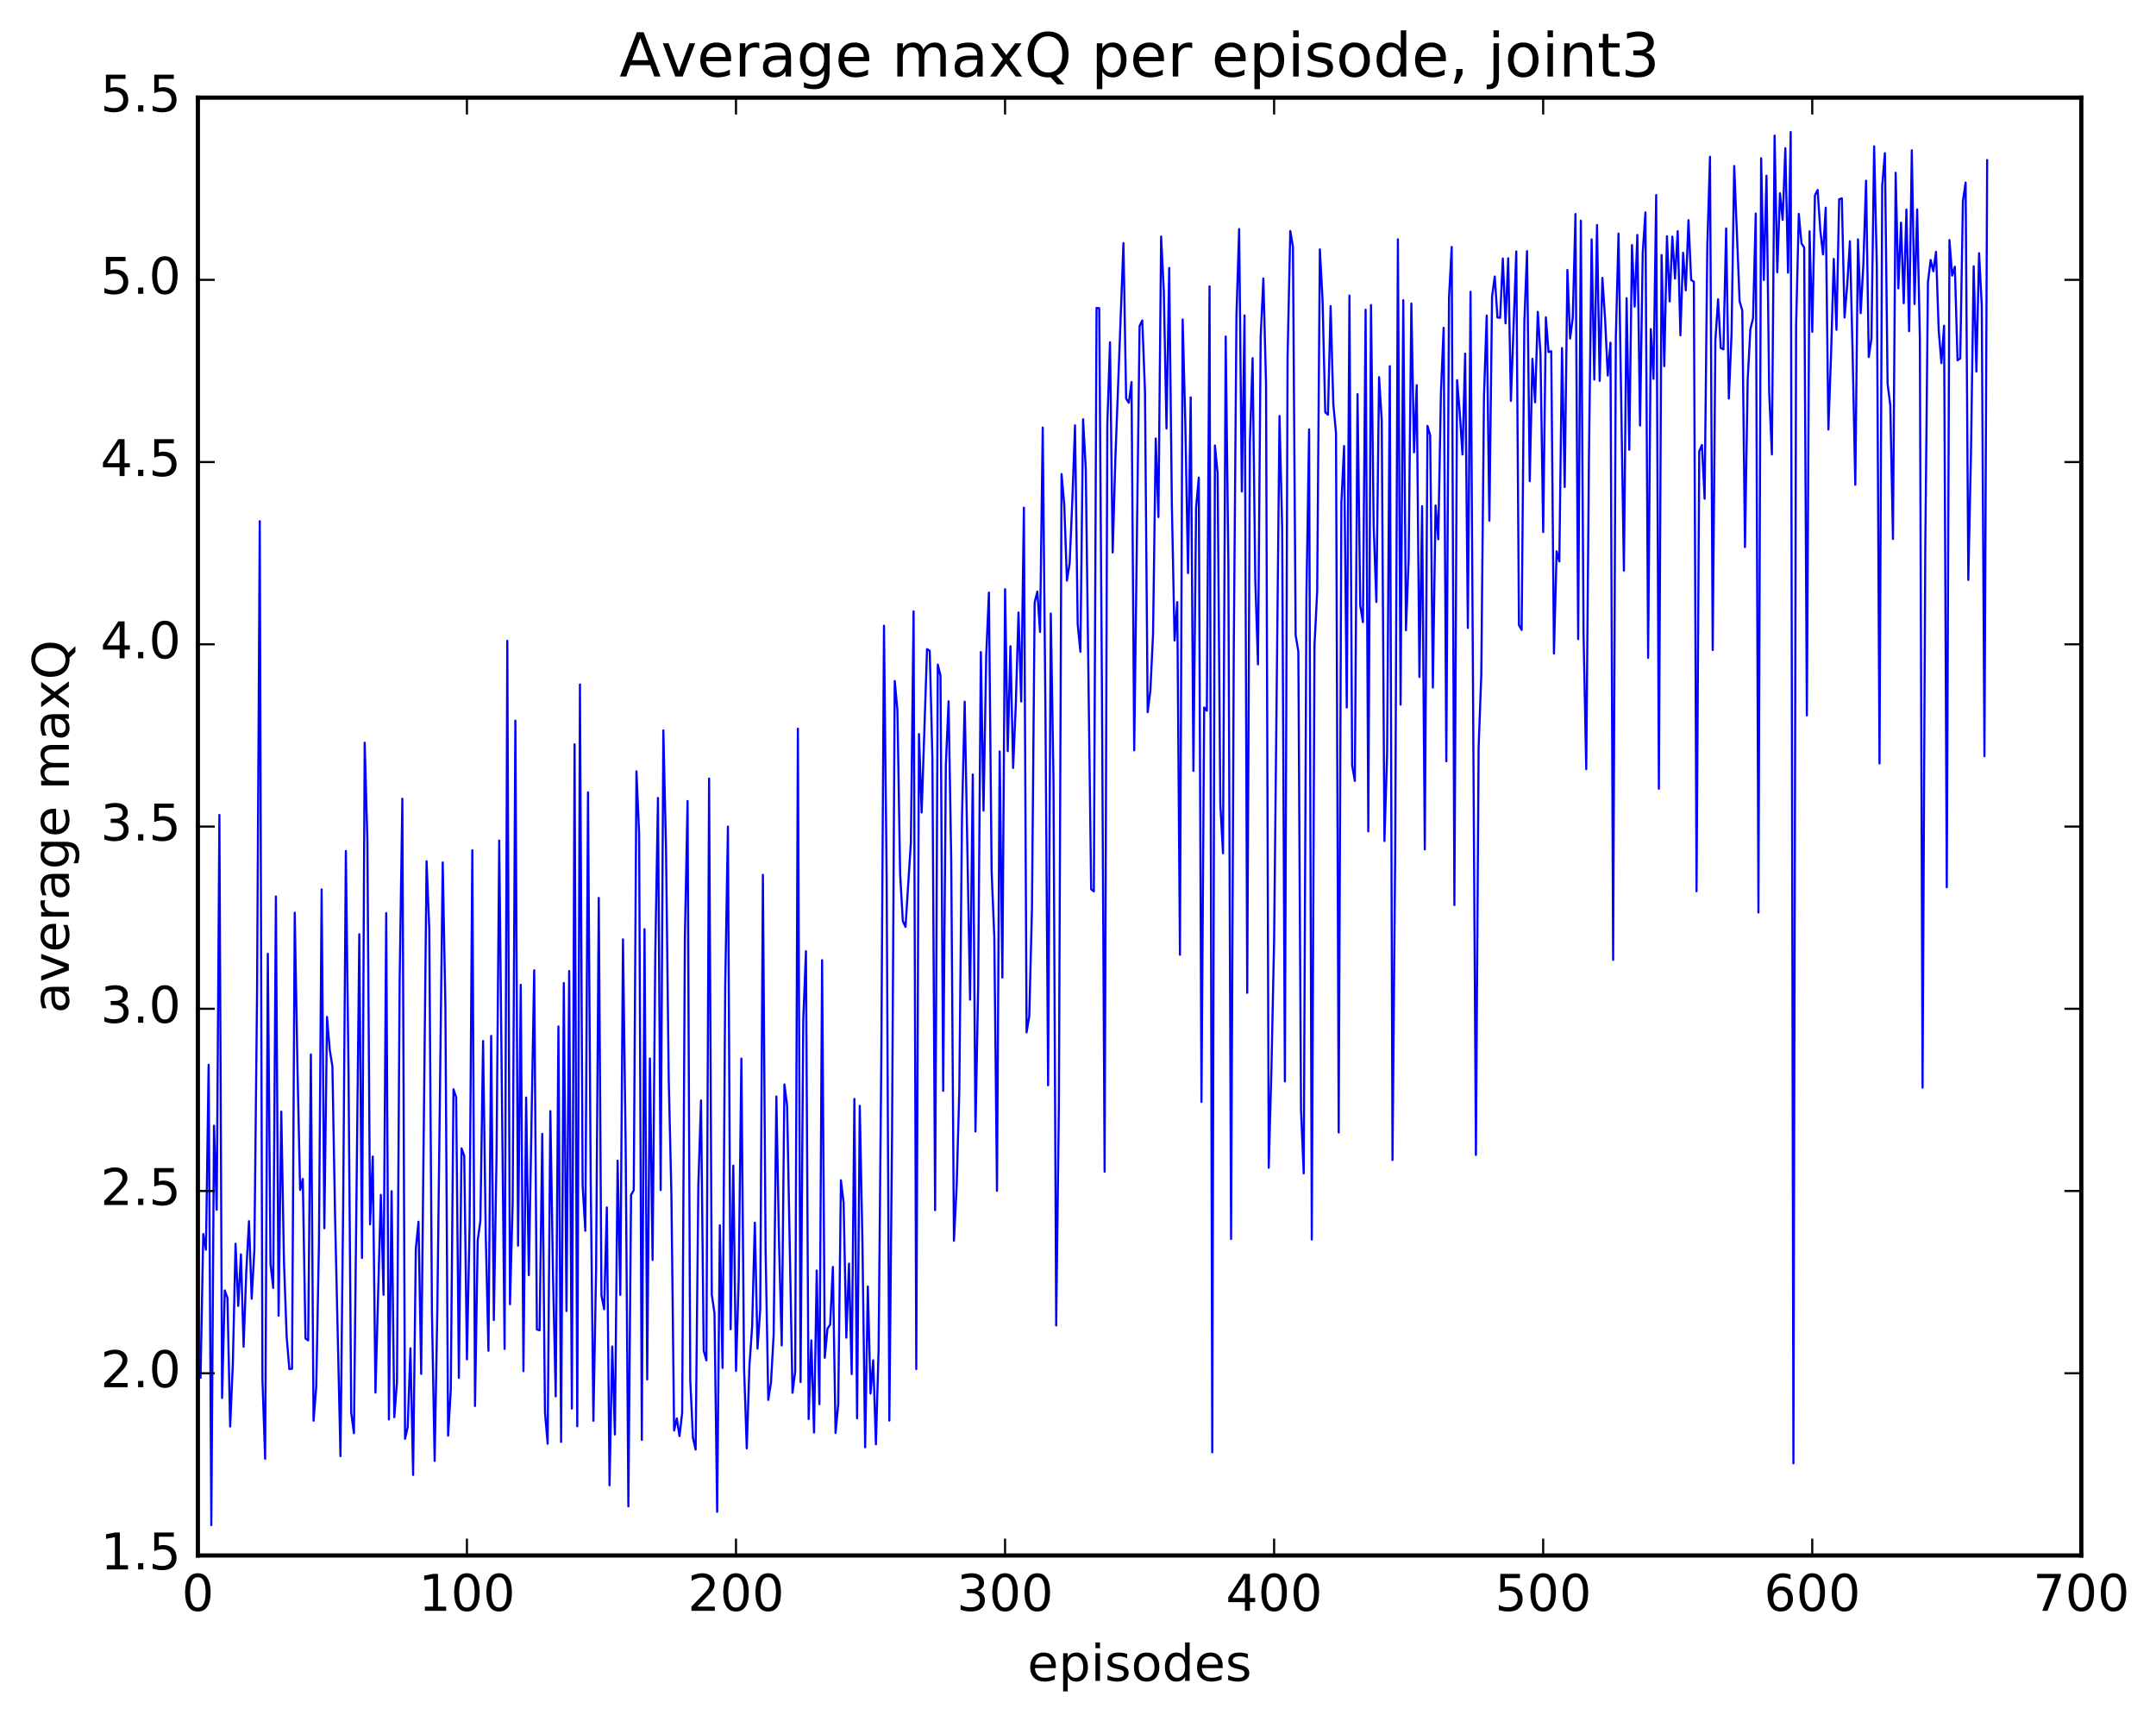 <?xml version="1.0" encoding="utf-8" standalone="no"?>
<!DOCTYPE svg PUBLIC "-//W3C//DTD SVG 1.1//EN"
  "http://www.w3.org/Graphics/SVG/1.1/DTD/svg11.dtd">
<!-- Created with matplotlib (http://matplotlib.org/) -->
<svg height="408pt" version="1.1" viewBox="0 0 511 408" width="511pt" xmlns="http://www.w3.org/2000/svg" xmlns:xlink="http://www.w3.org/1999/xlink">
 <defs>
  <style type="text/css">
*{stroke-linecap:butt;stroke-linejoin:round;stroke-miterlimit:100000;}
  </style>
 </defs>
 <g id="figure_1">
  <g id="patch_1">
   <path d="M 0 408.169 
L 511.95 408.169 
L 511.95 0 
L 0 0 
z
" style="fill:#ffffff;"/>
  </g>
  <g id="axes_1">
   <g id="patch_2">
    <path d="M 46.898 368.742 
L 493.298 368.742 
L 493.298 23.142 
L 46.898 23.142 
z
" style="fill:#ffffff;"/>
   </g>
   <g id="line2d_1">
    <path clip-path="url(#p5217ad52aa)" d="M 47.535 326.576 
L 48.173 292.538 
L 48.811 296.253 
L 49.448 252.416 
L 50.086 361.557 
L 50.724 266.85 
L 51.361 286.79 
L 51.999 193.183 
L 52.637 331.411 
L 53.275 305.907 
L 53.912 307.714 
L 54.55 338.179 
L 55.188 323.272 
L 55.825 294.84 
L 56.463 309.582 
L 57.101 297.361 
L 57.739 319.256 
L 58.376 301.371 
L 59.014 289.496 
L 59.652 307.885 
L 60.289 296.309 
L 60.927 235.131 
L 61.565 123.559 
L 62.203 327.102 
L 62.84 345.829 
L 63.478 226.096 
L 64.116 299.609 
L 64.754 305.33 
L 65.391 212.519 
L 66.029 311.894 
L 66.667 263.518 
L 67.304 299.114 
L 67.942 316.904 
L 68.58 324.549 
L 69.218 324.49 
L 69.855 216.359 
L 70.493 252.59 
L 71.131 282.087 
L 71.768 279.476 
L 72.406 317.302 
L 73.044 317.764 
L 73.681 249.968 
L 74.319 336.796 
L 74.957 328.662 
L 75.595 294.705 
L 76.232 210.835 
L 76.87 291.166 
L 77.508 241.064 
L 78.145 248.826 
L 78.783 252.792 
L 79.421 288.595 
L 80.696 345.205 
L 81.334 285.882 
L 81.972 201.738 
L 82.609 254.577 
L 83.247 334.951 
L 83.885 339.762 
L 85.16 221.473 
L 85.798 298.215 
L 86.436 176.071 
L 87.073 199.163 
L 87.711 290.254 
L 88.349 274.169 
L 88.987 330.129 
L 90.262 283.252 
L 90.9 306.939 
L 91.537 216.455 
L 92.175 336.503 
L 92.813 282.388 
L 93.451 335.964 
L 94.088 327.626 
L 94.726 231.89 
L 95.364 189.355 
L 96.001 341.08 
L 96.639 338.263 
L 97.277 319.631 
L 97.915 349.649 
L 98.552 296.072 
L 99.19 289.623 
L 99.828 325.702 
L 101.103 204.166 
L 101.741 220.163 
L 102.379 311.222 
L 103.016 346.338 
L 103.654 310.403 
L 104.93 204.451 
L 105.567 238.707 
L 106.205 340.329 
L 106.843 329.478 
L 107.48 258.226 
L 108.118 260.121 
L 108.756 326.648 
L 109.394 272.237 
L 110.031 274.022 
L 110.669 322.242 
L 111.307 290.164 
L 111.944 201.556 
L 112.582 333.316 
L 113.22 294.053 
L 113.858 289.381 
L 114.495 246.782 
L 115.133 292.972 
L 115.771 320.218 
L 116.408 245.565 
L 117.046 312.928 
L 117.684 273.96 
L 118.322 199.258 
L 119.597 319.781 
L 120.235 151.905 
L 120.872 309.2 
L 121.51 285.052 
L 122.148 170.834 
L 122.785 295.29 
L 123.423 233.441 
L 124.061 325.049 
L 124.699 260.183 
L 125.336 302.284 
L 126.612 230.009 
L 127.249 315.173 
L 127.887 315.358 
L 128.525 268.801 
L 129.163 334.803 
L 129.8 342.246 
L 130.438 263.409 
L 131.076 302.642 
L 131.714 331.02 
L 132.351 243.333 
L 132.989 341.84 
L 133.627 233.026 
L 134.264 310.791 
L 134.902 230.187 
L 135.54 333.913 
L 136.178 176.436 
L 136.815 338.121 
L 137.453 162.249 
L 138.091 281.087 
L 138.728 291.776 
L 139.366 187.836 
L 140.004 279.641 
L 140.642 336.821 
L 141.279 301.086 
L 141.917 212.869 
L 142.555 307.092 
L 143.192 310.379 
L 143.83 286.228 
L 144.468 352.108 
L 145.106 319.202 
L 145.743 340.066 
L 146.381 275.137 
L 147.019 306.973 
L 147.656 222.687 
L 148.294 272.043 
L 148.932 357.107 
L 149.57 283.278 
L 150.207 282.142 
L 150.845 182.859 
L 151.483 197.62 
L 152.12 341.338 
L 152.758 220.275 
L 153.396 327.009 
L 154.034 250.912 
L 154.671 298.698 
L 155.309 225.879 
L 155.947 189.161 
L 156.584 282.121 
L 157.222 173.149 
L 157.86 201.562 
L 158.498 255.871 
L 159.135 283.34 
L 159.773 339.118 
L 160.411 336.254 
L 161.048 340.445 
L 161.686 334.859 
L 162.324 222.328 
L 162.962 189.883 
L 163.599 327.15 
L 164.237 340.822 
L 164.875 343.643 
L 165.512 280.99 
L 166.15 260.867 
L 166.788 320.197 
L 167.425 322.492 
L 168.063 184.556 
L 168.701 306.876 
L 169.339 311.301 
L 169.976 358.394 
L 170.614 290.465 
L 171.252 324.273 
L 171.889 233.368 
L 172.527 195.96 
L 173.165 315.11 
L 173.803 276.329 
L 174.44 325.004 
L 175.078 303.403 
L 175.716 250.95 
L 176.353 324.414 
L 176.991 343.358 
L 177.629 323.699 
L 178.267 314.496 
L 178.904 289.843 
L 179.542 319.695 
L 180.18 310.463 
L 180.817 207.39 
L 181.455 296.265 
L 182.093 331.86 
L 182.731 327.758 
L 183.368 316.406 
L 184.006 259.925 
L 184.644 294.888 
L 185.281 318.953 
L 185.919 257.068 
L 186.557 262.157 
L 187.832 330.174 
L 188.47 325.108 
L 189.108 172.747 
L 189.745 327.628 
L 190.383 241.854 
L 191.021 225.501 
L 191.659 336.395 
L 192.296 317.764 
L 192.934 339.592 
L 193.572 301.184 
L 194.209 332.873 
L 194.847 227.619 
L 195.485 321.881 
L 196.123 314.977 
L 196.76 314.018 
L 197.398 300.344 
L 198.036 339.704 
L 198.673 332.827 
L 199.311 279.807 
L 199.949 285.146 
L 200.587 317.119 
L 201.224 299.562 
L 201.862 325.746 
L 202.5 260.513 
L 203.137 336.224 
L 203.775 262.154 
L 204.413 294.864 
L 205.051 343.087 
L 205.688 304.982 
L 206.326 330.355 
L 206.964 322.465 
L 207.601 342.391 
L 208.239 319.985 
L 208.877 251.408 
L 209.515 148.33 
L 210.152 208.513 
L 210.79 336.77 
L 211.428 268.741 
L 212.065 161.447 
L 212.703 168.39 
L 213.341 207.137 
L 213.979 218.354 
L 214.616 219.736 
L 215.892 199.658 
L 216.53 144.935 
L 217.167 324.556 
L 217.805 174.016 
L 218.443 192.613 
L 219.718 153.881 
L 220.356 154.284 
L 220.994 179.692 
L 221.631 286.877 
L 222.269 157.547 
L 222.907 160.147 
L 223.544 258.599 
L 224.182 181.25 
L 224.82 166.262 
L 225.458 204.024 
L 226.095 294.142 
L 226.733 281.419 
L 227.371 258.411 
L 228.008 193.646 
L 228.646 166.36 
L 229.922 236.972 
L 230.559 183.596 
L 231.197 268.241 
L 231.835 233.956 
L 232.472 154.577 
L 233.11 192.171 
L 233.748 155.391 
L 234.386 140.467 
L 235.023 206.516 
L 235.661 222.026 
L 236.299 282.297 
L 236.936 178.134 
L 237.574 231.735 
L 238.212 139.69 
L 238.85 178.057 
L 239.487 153.193 
L 240.125 182.046 
L 240.763 166.882 
L 241.4 145.208 
L 242.038 166.305 
L 242.676 120.346 
L 243.314 244.727 
L 243.951 240.912 
L 244.589 215.424 
L 245.227 142.778 
L 245.864 140.25 
L 246.502 149.807 
L 247.14 101.348 
L 247.778 168.201 
L 248.415 257.279 
L 249.053 145.44 
L 249.691 184.857 
L 250.328 314.204 
L 250.966 262.589 
L 251.604 112.381 
L 252.242 119.661 
L 252.879 137.647 
L 253.517 133.564 
L 254.155 118.676 
L 254.792 100.835 
L 255.43 147.997 
L 256.068 154.51 
L 256.705 99.398 
L 257.343 111.102 
L 258.619 210.797 
L 259.256 211.322 
L 259.894 72.997 
L 260.532 73.067 
L 261.17 162.406 
L 261.807 277.767 
L 262.445 100.664 
L 263.083 81.139 
L 263.72 130.977 
L 264.358 108.719 
L 266.271 57.623 
L 266.909 94.492 
L 267.547 95.481 
L 268.184 90.568 
L 268.822 177.87 
L 270.098 77.267 
L 270.735 75.963 
L 271.373 92.679 
L 272.011 168.838 
L 272.648 163.731 
L 273.286 150.438 
L 273.924 103.943 
L 274.562 122.574 
L 275.199 56.06 
L 275.837 69.022 
L 276.475 101.591 
L 277.112 63.521 
L 277.75 119.884 
L 278.388 151.831 
L 279.026 142.739 
L 279.663 226.342 
L 280.301 75.734 
L 280.939 100.453 
L 281.576 135.86 
L 282.214 94.193 
L 282.852 182.742 
L 283.49 120.302 
L 284.127 113.218 
L 284.765 261.224 
L 285.403 167.717 
L 286.04 168.495 
L 286.678 67.888 
L 287.316 344.283 
L 287.954 105.599 
L 288.591 112.23 
L 289.229 190.664 
L 289.867 202.272 
L 290.504 79.767 
L 291.142 133.658 
L 291.78 293.717 
L 292.418 154.503 
L 293.055 74.705 
L 293.693 54.295 
L 294.331 116.501 
L 294.968 74.777 
L 295.606 235.355 
L 296.244 104.695 
L 296.882 84.892 
L 297.519 137.524 
L 298.157 157.491 
L 298.795 79.905 
L 299.432 66.026 
L 300.07 91.212 
L 300.708 276.834 
L 301.346 253.421 
L 301.983 222.82 
L 303.259 98.616 
L 303.896 125.437 
L 304.534 256.368 
L 305.172 84.553 
L 305.81 54.756 
L 306.447 58.51 
L 307.085 150.55 
L 307.723 154.473 
L 308.36 263.201 
L 308.998 278.161 
L 309.636 141.718 
L 310.274 101.783 
L 310.911 293.847 
L 311.549 153.06 
L 312.187 140.167 
L 312.824 59.123 
L 313.462 71.072 
L 314.1 97.734 
L 314.738 98.314 
L 315.375 72.58 
L 316.013 95.804 
L 316.651 102.633 
L 317.288 268.469 
L 317.926 119.227 
L 318.564 105.738 
L 319.202 167.725 
L 319.839 70.055 
L 320.477 181.484 
L 321.115 185.121 
L 321.752 93.421 
L 322.39 143.525 
L 323.028 147.488 
L 323.666 73.416 
L 324.303 197.079 
L 324.941 72.308 
L 325.579 124.695 
L 326.216 142.702 
L 326.854 89.418 
L 327.492 99.758 
L 328.13 199.385 
L 328.767 178.489 
L 329.405 86.809 
L 330.043 275 
L 330.68 201.885 
L 331.318 56.73 
L 331.956 167.045 
L 332.594 71.164 
L 333.231 149.411 
L 333.869 132.573 
L 334.507 71.946 
L 335.144 107.222 
L 335.782 91.306 
L 336.42 160.496 
L 337.058 120 
L 337.695 201.359 
L 338.333 100.972 
L 338.971 103.189 
L 339.608 162.992 
L 340.246 119.803 
L 340.884 127.84 
L 341.522 92.911 
L 342.159 77.698 
L 342.797 180.46 
L 343.435 70.582 
L 344.072 58.535 
L 344.71 214.545 
L 345.348 90.116 
L 345.986 97.913 
L 346.623 107.741 
L 347.261 83.816 
L 347.899 148.864 
L 348.536 69.18 
L 349.812 273.804 
L 350.45 177.294 
L 351.087 159.861 
L 351.725 93.822 
L 352.363 74.798 
L 353 123.429 
L 353.638 70.308 
L 354.276 65.539 
L 354.913 75.268 
L 355.551 75.334 
L 356.189 61.277 
L 356.827 76.654 
L 357.464 61.219 
L 358.102 95.027 
L 359.377 59.617 
L 360.015 148.154 
L 360.653 149.329 
L 361.291 76.27 
L 361.928 59.543 
L 362.566 114.067 
L 363.204 85.047 
L 363.841 95.374 
L 364.479 73.926 
L 365.117 83.929 
L 365.755 126.127 
L 366.392 75.225 
L 367.03 83.447 
L 367.668 83.264 
L 368.305 154.93 
L 368.943 130.683 
L 369.581 133.101 
L 370.219 82.51 
L 370.856 115.456 
L 371.494 63.983 
L 372.132 80.265 
L 372.769 75.334 
L 373.407 50.738 
L 374.045 151.517 
L 374.683 52.307 
L 375.32 150.168 
L 375.958 182.338 
L 376.596 109.112 
L 377.233 56.741 
L 377.871 89.986 
L 378.509 53.334 
L 379.147 90.298 
L 379.784 65.874 
L 380.422 75.526 
L 381.06 89.025 
L 381.697 81.237 
L 382.335 227.553 
L 382.973 80.005 
L 383.611 55.347 
L 384.886 135.275 
L 385.524 70.677 
L 386.161 106.616 
L 386.799 58.097 
L 387.437 72.684 
L 388.075 55.694 
L 388.712 100.876 
L 389.35 59.872 
L 389.988 50.342 
L 390.625 155.951 
L 391.263 78.011 
L 391.901 89.806 
L 392.539 46.229 
L 393.176 186.977 
L 393.814 60.467 
L 394.452 86.81 
L 395.089 56.003 
L 395.727 71.45 
L 396.365 56.101 
L 397.003 66.05 
L 397.64 54.807 
L 398.278 79.495 
L 398.916 59.923 
L 399.553 68.837 
L 400.191 52.192 
L 400.829 66.378 
L 401.467 66.779 
L 402.104 211.276 
L 402.742 106.999 
L 403.38 105.488 
L 404.017 118.234 
L 404.655 58.238 
L 405.293 37.164 
L 405.931 154.096 
L 406.568 80.656 
L 407.206 70.959 
L 407.844 82.522 
L 408.481 82.819 
L 409.119 54.145 
L 409.757 94.484 
L 410.395 79.274 
L 411.032 39.352 
L 412.308 71.426 
L 412.945 73.592 
L 413.583 129.682 
L 414.221 90.117 
L 414.859 78.059 
L 415.496 75.437 
L 416.134 50.612 
L 416.772 216.317 
L 417.409 37.523 
L 418.047 66.382 
L 418.685 41.654 
L 419.323 93.046 
L 419.96 107.738 
L 420.598 32.154 
L 421.236 64.544 
L 421.873 45.811 
L 422.511 52.12 
L 423.149 35.142 
L 423.787 64.633 
L 424.424 31.282 
L 425.062 346.896 
L 425.7 77.157 
L 426.337 50.712 
L 426.975 57.69 
L 427.613 58.67 
L 428.251 169.588 
L 428.888 54.856 
L 429.526 78.665 
L 430.164 46.284 
L 430.801 45.048 
L 431.439 54.636 
L 432.077 60.322 
L 432.715 49.233 
L 433.352 101.826 
L 433.99 83.905 
L 434.628 61.374 
L 435.265 78.184 
L 435.903 47.232 
L 436.541 47.009 
L 437.179 75.265 
L 437.816 67.615 
L 438.454 57.182 
L 439.092 83.675 
L 439.729 114.917 
L 440.367 56.742 
L 441.005 74.242 
L 441.643 62.647 
L 442.28 42.842 
L 442.918 84.649 
L 443.556 80.267 
L 444.193 34.678 
L 444.831 63.265 
L 445.469 180.984 
L 446.107 44.069 
L 446.744 36.298 
L 447.382 90.939 
L 448.02 96.06 
L 448.658 127.784 
L 449.295 40.956 
L 449.933 68.362 
L 450.571 52.777 
L 451.208 71.882 
L 451.846 49.671 
L 452.484 78.502 
L 453.122 35.64 
L 453.759 72.088 
L 454.397 49.639 
L 455.035 80.351 
L 455.672 257.842 
L 456.31 130.629 
L 456.948 66.877 
L 457.586 61.625 
L 458.223 64.301 
L 458.861 59.697 
L 459.499 78.311 
L 460.136 86.09 
L 460.774 77.215 
L 461.412 210.344 
L 462.05 56.91 
L 462.687 65.337 
L 463.325 63.222 
L 463.963 85.413 
L 464.6 85.001 
L 465.238 47.625 
L 465.876 43.284 
L 466.514 137.486 
L 467.151 107.176 
L 467.789 63.122 
L 468.427 88.082 
L 469.064 60.02 
L 469.702 72.371 
L 470.34 179.263 
L 470.978 37.986 
L 470.978 37.986 
" style="fill:none;stroke:#0000ff;stroke-linecap:square;stroke-width:0.5;"/>
   </g>
   <g id="patch_3">
    <path d="M 46.898 23.142 
L 493.298 23.142 
" style="fill:none;stroke:#000000;stroke-linecap:square;stroke-linejoin:miter;"/>
   </g>
   <g id="patch_4">
    <path d="M 493.298 368.742 
L 493.298 23.142 
" style="fill:none;stroke:#000000;stroke-linecap:square;stroke-linejoin:miter;"/>
   </g>
   <g id="patch_5">
    <path d="M 46.898 368.742 
L 46.898 23.142 
" style="fill:none;stroke:#000000;stroke-linecap:square;stroke-linejoin:miter;"/>
   </g>
   <g id="patch_6">
    <path d="M 46.898 368.742 
L 493.298 368.742 
" style="fill:none;stroke:#000000;stroke-linecap:square;stroke-linejoin:miter;"/>
   </g>
   <g id="matplotlib.axis_1">
    <g id="xtick_1">
     <g id="line2d_2">
      <defs>
       <path d="M 0 0 
L 0 -4 
" id="ma8c1ec38a9" style="stroke:#000000;stroke-width:0.5;"/>
      </defs>
      <g>
       <use style="stroke:#000000;stroke-width:0.5;" x="46.898" xlink:href="#ma8c1ec38a9" y="368.742"/>
      </g>
     </g>
     <g id="line2d_3">
      <defs>
       <path d="M 0 0 
L 0 4 
" id="mbd3ea3c334" style="stroke:#000000;stroke-width:0.5;"/>
      </defs>
      <g>
       <use style="stroke:#000000;stroke-width:0.5;" x="46.898" xlink:href="#mbd3ea3c334" y="23.142"/>
      </g>
     </g>
     <g id="text_1">
      <!-- 0 -->
      <defs>
       <path d="M 31.781 66.406 
Q 24.172 66.406 20.328 58.906 
Q 16.5 51.422 16.5 36.375 
Q 16.5 21.391 20.328 13.891 
Q 24.172 6.391 31.781 6.391 
Q 39.453 6.391 43.281 13.891 
Q 47.125 21.391 47.125 36.375 
Q 47.125 51.422 43.281 58.906 
Q 39.453 66.406 31.781 66.406 
M 31.781 74.219 
Q 44.047 74.219 50.516 64.516 
Q 56.984 54.828 56.984 36.375 
Q 56.984 17.969 50.516 8.266 
Q 44.047 -1.422 31.781 -1.422 
Q 19.531 -1.422 13.062 8.266 
Q 6.594 17.969 6.594 36.375 
Q 6.594 54.828 13.062 64.516 
Q 19.531 74.219 31.781 74.219 
" id="BitstreamVeraSans-Roman-30"/>
      </defs>
      <g transform="translate(43.08 381.86)scale(0.12 -0.12)">
       <use xlink:href="#BitstreamVeraSans-Roman-30"/>
      </g>
     </g>
    </g>
    <g id="xtick_2">
     <g id="line2d_4">
      <g>
       <use style="stroke:#000000;stroke-width:0.5;" x="110.669" xlink:href="#ma8c1ec38a9" y="368.742"/>
      </g>
     </g>
     <g id="line2d_5">
      <g>
       <use style="stroke:#000000;stroke-width:0.5;" x="110.669" xlink:href="#mbd3ea3c334" y="23.142"/>
      </g>
     </g>
     <g id="text_2">
      <!-- 100 -->
      <defs>
       <path d="M 12.406 8.297 
L 28.516 8.297 
L 28.516 63.922 
L 10.984 60.406 
L 10.984 69.391 
L 28.422 72.906 
L 38.281 72.906 
L 38.281 8.297 
L 54.391 8.297 
L 54.391 0 
L 12.406 0 
z
" id="BitstreamVeraSans-Roman-31"/>
      </defs>
      <g transform="translate(99.216 381.86)scale(0.12 -0.12)">
       <use xlink:href="#BitstreamVeraSans-Roman-31"/>
       <use x="63.623" xlink:href="#BitstreamVeraSans-Roman-30"/>
       <use x="127.246" xlink:href="#BitstreamVeraSans-Roman-30"/>
      </g>
     </g>
    </g>
    <g id="xtick_3">
     <g id="line2d_6">
      <g>
       <use style="stroke:#000000;stroke-width:0.5;" x="174.44" xlink:href="#ma8c1ec38a9" y="368.742"/>
      </g>
     </g>
     <g id="line2d_7">
      <g>
       <use style="stroke:#000000;stroke-width:0.5;" x="174.44" xlink:href="#mbd3ea3c334" y="23.142"/>
      </g>
     </g>
     <g id="text_3">
      <!-- 200 -->
      <defs>
       <path d="M 19.188 8.297 
L 53.609 8.297 
L 53.609 0 
L 7.328 0 
L 7.328 8.297 
Q 12.938 14.109 22.625 23.891 
Q 32.328 33.688 34.812 36.531 
Q 39.547 41.844 41.422 45.531 
Q 43.312 49.219 43.312 52.781 
Q 43.312 58.594 39.234 62.25 
Q 35.156 65.922 28.609 65.922 
Q 23.969 65.922 18.812 64.312 
Q 13.672 62.703 7.812 59.422 
L 7.812 69.391 
Q 13.766 71.781 18.938 73 
Q 24.125 74.219 28.422 74.219 
Q 39.75 74.219 46.484 68.547 
Q 53.219 62.891 53.219 53.422 
Q 53.219 48.922 51.531 44.891 
Q 49.859 40.875 45.406 35.406 
Q 44.188 33.984 37.641 27.219 
Q 31.109 20.453 19.188 8.297 
" id="BitstreamVeraSans-Roman-32"/>
      </defs>
      <g transform="translate(162.988 381.86)scale(0.12 -0.12)">
       <use xlink:href="#BitstreamVeraSans-Roman-32"/>
       <use x="63.623" xlink:href="#BitstreamVeraSans-Roman-30"/>
       <use x="127.246" xlink:href="#BitstreamVeraSans-Roman-30"/>
      </g>
     </g>
    </g>
    <g id="xtick_4">
     <g id="line2d_8">
      <g>
       <use style="stroke:#000000;stroke-width:0.5;" x="238.212" xlink:href="#ma8c1ec38a9" y="368.742"/>
      </g>
     </g>
     <g id="line2d_9">
      <g>
       <use style="stroke:#000000;stroke-width:0.5;" x="238.212" xlink:href="#mbd3ea3c334" y="23.142"/>
      </g>
     </g>
     <g id="text_4">
      <!-- 300 -->
      <defs>
       <path d="M 40.578 39.312 
Q 47.656 37.797 51.625 33 
Q 55.609 28.219 55.609 21.188 
Q 55.609 10.406 48.188 4.484 
Q 40.766 -1.422 27.094 -1.422 
Q 22.516 -1.422 17.656 -0.516 
Q 12.797 0.391 7.625 2.203 
L 7.625 11.719 
Q 11.719 9.328 16.594 8.109 
Q 21.484 6.891 26.812 6.891 
Q 36.078 6.891 40.938 10.547 
Q 45.797 14.203 45.797 21.188 
Q 45.797 27.641 41.281 31.266 
Q 36.766 34.906 28.719 34.906 
L 20.219 34.906 
L 20.219 43.016 
L 29.109 43.016 
Q 36.375 43.016 40.234 45.922 
Q 44.094 48.828 44.094 54.297 
Q 44.094 59.906 40.109 62.906 
Q 36.141 65.922 28.719 65.922 
Q 24.656 65.922 20.016 65.031 
Q 15.375 64.156 9.812 62.312 
L 9.812 71.094 
Q 15.438 72.656 20.344 73.438 
Q 25.25 74.219 29.594 74.219 
Q 40.828 74.219 47.359 69.109 
Q 53.906 64.016 53.906 55.328 
Q 53.906 49.266 50.438 45.094 
Q 46.969 40.922 40.578 39.312 
" id="BitstreamVeraSans-Roman-33"/>
      </defs>
      <g transform="translate(226.759 381.86)scale(0.12 -0.12)">
       <use xlink:href="#BitstreamVeraSans-Roman-33"/>
       <use x="63.623" xlink:href="#BitstreamVeraSans-Roman-30"/>
       <use x="127.246" xlink:href="#BitstreamVeraSans-Roman-30"/>
      </g>
     </g>
    </g>
    <g id="xtick_5">
     <g id="line2d_10">
      <g>
       <use style="stroke:#000000;stroke-width:0.5;" x="301.983" xlink:href="#ma8c1ec38a9" y="368.742"/>
      </g>
     </g>
     <g id="line2d_11">
      <g>
       <use style="stroke:#000000;stroke-width:0.5;" x="301.983" xlink:href="#mbd3ea3c334" y="23.142"/>
      </g>
     </g>
     <g id="text_5">
      <!-- 400 -->
      <defs>
       <path d="M 37.797 64.312 
L 12.891 25.391 
L 37.797 25.391 
z
M 35.203 72.906 
L 47.609 72.906 
L 47.609 25.391 
L 58.016 25.391 
L 58.016 17.188 
L 47.609 17.188 
L 47.609 0 
L 37.797 0 
L 37.797 17.188 
L 4.891 17.188 
L 4.891 26.703 
z
" id="BitstreamVeraSans-Roman-34"/>
      </defs>
      <g transform="translate(290.531 381.86)scale(0.12 -0.12)">
       <use xlink:href="#BitstreamVeraSans-Roman-34"/>
       <use x="63.623" xlink:href="#BitstreamVeraSans-Roman-30"/>
       <use x="127.246" xlink:href="#BitstreamVeraSans-Roman-30"/>
      </g>
     </g>
    </g>
    <g id="xtick_6">
     <g id="line2d_12">
      <g>
       <use style="stroke:#000000;stroke-width:0.5;" x="365.755" xlink:href="#ma8c1ec38a9" y="368.742"/>
      </g>
     </g>
     <g id="line2d_13">
      <g>
       <use style="stroke:#000000;stroke-width:0.5;" x="365.755" xlink:href="#mbd3ea3c334" y="23.142"/>
      </g>
     </g>
     <g id="text_6">
      <!-- 500 -->
      <defs>
       <path d="M 10.797 72.906 
L 49.516 72.906 
L 49.516 64.594 
L 19.828 64.594 
L 19.828 46.734 
Q 21.969 47.469 24.109 47.828 
Q 26.266 48.188 28.422 48.188 
Q 40.625 48.188 47.75 41.5 
Q 54.891 34.812 54.891 23.391 
Q 54.891 11.625 47.562 5.094 
Q 40.234 -1.422 26.906 -1.422 
Q 22.312 -1.422 17.547 -0.641 
Q 12.797 0.141 7.719 1.703 
L 7.719 11.625 
Q 12.109 9.234 16.797 8.062 
Q 21.484 6.891 26.703 6.891 
Q 35.156 6.891 40.078 11.328 
Q 45.016 15.766 45.016 23.391 
Q 45.016 31 40.078 35.438 
Q 35.156 39.891 26.703 39.891 
Q 22.75 39.891 18.812 39.016 
Q 14.891 38.141 10.797 36.281 
z
" id="BitstreamVeraSans-Roman-35"/>
      </defs>
      <g transform="translate(354.302 381.86)scale(0.12 -0.12)">
       <use xlink:href="#BitstreamVeraSans-Roman-35"/>
       <use x="63.623" xlink:href="#BitstreamVeraSans-Roman-30"/>
       <use x="127.246" xlink:href="#BitstreamVeraSans-Roman-30"/>
      </g>
     </g>
    </g>
    <g id="xtick_7">
     <g id="line2d_14">
      <g>
       <use style="stroke:#000000;stroke-width:0.5;" x="429.526" xlink:href="#ma8c1ec38a9" y="368.742"/>
      </g>
     </g>
     <g id="line2d_15">
      <g>
       <use style="stroke:#000000;stroke-width:0.5;" x="429.526" xlink:href="#mbd3ea3c334" y="23.142"/>
      </g>
     </g>
     <g id="text_7">
      <!-- 600 -->
      <defs>
       <path d="M 33.016 40.375 
Q 26.375 40.375 22.484 35.828 
Q 18.609 31.297 18.609 23.391 
Q 18.609 15.531 22.484 10.953 
Q 26.375 6.391 33.016 6.391 
Q 39.656 6.391 43.531 10.953 
Q 47.406 15.531 47.406 23.391 
Q 47.406 31.297 43.531 35.828 
Q 39.656 40.375 33.016 40.375 
M 52.594 71.297 
L 52.594 62.312 
Q 48.875 64.062 45.094 64.984 
Q 41.312 65.922 37.594 65.922 
Q 27.828 65.922 22.672 59.328 
Q 17.531 52.734 16.797 39.406 
Q 19.672 43.656 24.016 45.922 
Q 28.375 48.188 33.594 48.188 
Q 44.578 48.188 50.953 41.516 
Q 57.328 34.859 57.328 23.391 
Q 57.328 12.156 50.688 5.359 
Q 44.047 -1.422 33.016 -1.422 
Q 20.359 -1.422 13.672 8.266 
Q 6.984 17.969 6.984 36.375 
Q 6.984 53.656 15.188 63.938 
Q 23.391 74.219 37.203 74.219 
Q 40.922 74.219 44.703 73.484 
Q 48.484 72.75 52.594 71.297 
" id="BitstreamVeraSans-Roman-36"/>
      </defs>
      <g transform="translate(418.074 381.86)scale(0.12 -0.12)">
       <use xlink:href="#BitstreamVeraSans-Roman-36"/>
       <use x="63.623" xlink:href="#BitstreamVeraSans-Roman-30"/>
       <use x="127.246" xlink:href="#BitstreamVeraSans-Roman-30"/>
      </g>
     </g>
    </g>
    <g id="xtick_8">
     <g id="line2d_16">
      <g>
       <use style="stroke:#000000;stroke-width:0.5;" x="493.298" xlink:href="#ma8c1ec38a9" y="368.742"/>
      </g>
     </g>
     <g id="line2d_17">
      <g>
       <use style="stroke:#000000;stroke-width:0.5;" x="493.298" xlink:href="#mbd3ea3c334" y="23.142"/>
      </g>
     </g>
     <g id="text_8">
      <!-- 700 -->
      <defs>
       <path d="M 8.203 72.906 
L 55.078 72.906 
L 55.078 68.703 
L 28.609 0 
L 18.312 0 
L 43.219 64.594 
L 8.203 64.594 
z
" id="BitstreamVeraSans-Roman-37"/>
      </defs>
      <g transform="translate(481.845 381.86)scale(0.12 -0.12)">
       <use xlink:href="#BitstreamVeraSans-Roman-37"/>
       <use x="63.623" xlink:href="#BitstreamVeraSans-Roman-30"/>
       <use x="127.246" xlink:href="#BitstreamVeraSans-Roman-30"/>
      </g>
     </g>
    </g>
    <g id="text_9">
     <!-- episodes -->
     <defs>
      <path d="M 18.109 8.203 
L 18.109 -20.797 
L 9.078 -20.797 
L 9.078 54.688 
L 18.109 54.688 
L 18.109 46.391 
Q 20.953 51.266 25.266 53.625 
Q 29.594 56 35.594 56 
Q 45.562 56 51.781 48.094 
Q 58.016 40.188 58.016 27.297 
Q 58.016 14.406 51.781 6.484 
Q 45.562 -1.422 35.594 -1.422 
Q 29.594 -1.422 25.266 0.953 
Q 20.953 3.328 18.109 8.203 
M 48.688 27.297 
Q 48.688 37.203 44.609 42.844 
Q 40.531 48.484 33.406 48.484 
Q 26.266 48.484 22.188 42.844 
Q 18.109 37.203 18.109 27.297 
Q 18.109 17.391 22.188 11.75 
Q 26.266 6.109 33.406 6.109 
Q 40.531 6.109 44.609 11.75 
Q 48.688 17.391 48.688 27.297 
" id="BitstreamVeraSans-Roman-70"/>
      <path d="M 44.281 53.078 
L 44.281 44.578 
Q 40.484 46.531 36.375 47.5 
Q 32.281 48.484 27.875 48.484 
Q 21.188 48.484 17.844 46.438 
Q 14.5 44.391 14.5 40.281 
Q 14.5 37.156 16.891 35.375 
Q 19.281 33.594 26.516 31.984 
L 29.594 31.297 
Q 39.156 29.25 43.188 25.516 
Q 47.219 21.781 47.219 15.094 
Q 47.219 7.469 41.188 3.016 
Q 35.156 -1.422 24.609 -1.422 
Q 20.219 -1.422 15.453 -0.562 
Q 10.688 0.297 5.422 2 
L 5.422 11.281 
Q 10.406 8.688 15.234 7.391 
Q 20.062 6.109 24.812 6.109 
Q 31.156 6.109 34.562 8.281 
Q 37.984 10.453 37.984 14.406 
Q 37.984 18.062 35.516 20.016 
Q 33.062 21.969 24.703 23.781 
L 21.578 24.516 
Q 13.234 26.266 9.516 29.906 
Q 5.812 33.547 5.812 39.891 
Q 5.812 47.609 11.281 51.797 
Q 16.75 56 26.812 56 
Q 31.781 56 36.172 55.266 
Q 40.578 54.547 44.281 53.078 
" id="BitstreamVeraSans-Roman-73"/>
      <path d="M 9.422 54.688 
L 18.406 54.688 
L 18.406 0 
L 9.422 0 
z
M 9.422 75.984 
L 18.406 75.984 
L 18.406 64.594 
L 9.422 64.594 
z
" id="BitstreamVeraSans-Roman-69"/>
      <path d="M 30.609 48.391 
Q 23.391 48.391 19.188 42.75 
Q 14.984 37.109 14.984 27.297 
Q 14.984 17.484 19.156 11.844 
Q 23.344 6.203 30.609 6.203 
Q 37.797 6.203 41.984 11.859 
Q 46.188 17.531 46.188 27.297 
Q 46.188 37.016 41.984 42.703 
Q 37.797 48.391 30.609 48.391 
M 30.609 56 
Q 42.328 56 49.016 48.375 
Q 55.719 40.766 55.719 27.297 
Q 55.719 13.875 49.016 6.219 
Q 42.328 -1.422 30.609 -1.422 
Q 18.844 -1.422 12.172 6.219 
Q 5.516 13.875 5.516 27.297 
Q 5.516 40.766 12.172 48.375 
Q 18.844 56 30.609 56 
" id="BitstreamVeraSans-Roman-6f"/>
      <path d="M 56.203 29.594 
L 56.203 25.203 
L 14.891 25.203 
Q 15.484 15.922 20.484 11.062 
Q 25.484 6.203 34.422 6.203 
Q 39.594 6.203 44.453 7.469 
Q 49.312 8.734 54.109 11.281 
L 54.109 2.781 
Q 49.266 0.734 44.188 -0.344 
Q 39.109 -1.422 33.891 -1.422 
Q 20.797 -1.422 13.156 6.188 
Q 5.516 13.812 5.516 26.812 
Q 5.516 40.234 12.766 48.109 
Q 20.016 56 32.328 56 
Q 43.359 56 49.781 48.891 
Q 56.203 41.797 56.203 29.594 
M 47.219 32.234 
Q 47.125 39.594 43.094 43.984 
Q 39.062 48.391 32.422 48.391 
Q 24.906 48.391 20.391 44.141 
Q 15.875 39.891 15.188 32.172 
z
" id="BitstreamVeraSans-Roman-65"/>
      <path d="M 45.406 46.391 
L 45.406 75.984 
L 54.391 75.984 
L 54.391 0 
L 45.406 0 
L 45.406 8.203 
Q 42.578 3.328 38.25 0.953 
Q 33.938 -1.422 27.875 -1.422 
Q 17.969 -1.422 11.734 6.484 
Q 5.516 14.406 5.516 27.297 
Q 5.516 40.188 11.734 48.094 
Q 17.969 56 27.875 56 
Q 33.938 56 38.25 53.625 
Q 42.578 51.266 45.406 46.391 
M 14.797 27.297 
Q 14.797 17.391 18.875 11.75 
Q 22.953 6.109 30.078 6.109 
Q 37.203 6.109 41.297 11.75 
Q 45.406 17.391 45.406 27.297 
Q 45.406 37.203 41.297 42.844 
Q 37.203 48.484 30.078 48.484 
Q 22.953 48.484 18.875 42.844 
Q 14.797 37.203 14.797 27.297 
" id="BitstreamVeraSans-Roman-64"/>
     </defs>
     <g transform="translate(243.506 398.474)scale(0.12 -0.12)">
      <use xlink:href="#BitstreamVeraSans-Roman-65"/>
      <use x="61.523" xlink:href="#BitstreamVeraSans-Roman-70"/>
      <use x="125.0" xlink:href="#BitstreamVeraSans-Roman-69"/>
      <use x="152.783" xlink:href="#BitstreamVeraSans-Roman-73"/>
      <use x="204.883" xlink:href="#BitstreamVeraSans-Roman-6f"/>
      <use x="266.064" xlink:href="#BitstreamVeraSans-Roman-64"/>
      <use x="329.541" xlink:href="#BitstreamVeraSans-Roman-65"/>
      <use x="391.064" xlink:href="#BitstreamVeraSans-Roman-73"/>
     </g>
    </g>
   </g>
   <g id="matplotlib.axis_2">
    <g id="ytick_1">
     <g id="line2d_18">
      <defs>
       <path d="M 0 0 
L 4 0 
" id="m7720950b04" style="stroke:#000000;stroke-width:0.5;"/>
      </defs>
      <g>
       <use style="stroke:#000000;stroke-width:0.5;" x="46.898" xlink:href="#m7720950b04" y="368.742"/>
      </g>
     </g>
     <g id="line2d_19">
      <defs>
       <path d="M 0 0 
L -4 0 
" id="m3b8c0cc470" style="stroke:#000000;stroke-width:0.5;"/>
      </defs>
      <g>
       <use style="stroke:#000000;stroke-width:0.5;" x="493.298" xlink:href="#m3b8c0cc470" y="368.742"/>
      </g>
     </g>
     <g id="text_10">
      <!-- 1.5 -->
      <defs>
       <path d="M 10.688 12.406 
L 21 12.406 
L 21 0 
L 10.688 0 
z
" id="BitstreamVeraSans-Roman-2e"/>
      </defs>
      <g transform="translate(23.814 372.053)scale(0.12 -0.12)">
       <use xlink:href="#BitstreamVeraSans-Roman-31"/>
       <use x="63.623" xlink:href="#BitstreamVeraSans-Roman-2e"/>
       <use x="95.41" xlink:href="#BitstreamVeraSans-Roman-35"/>
      </g>
     </g>
    </g>
    <g id="ytick_2">
     <g id="line2d_20">
      <g>
       <use style="stroke:#000000;stroke-width:0.5;" x="46.898" xlink:href="#m7720950b04" y="325.542"/>
      </g>
     </g>
     <g id="line2d_21">
      <g>
       <use style="stroke:#000000;stroke-width:0.5;" x="493.298" xlink:href="#m3b8c0cc470" y="325.542"/>
      </g>
     </g>
     <g id="text_11">
      <!-- 2.0 -->
      <g transform="translate(23.814 328.853)scale(0.12 -0.12)">
       <use xlink:href="#BitstreamVeraSans-Roman-32"/>
       <use x="63.623" xlink:href="#BitstreamVeraSans-Roman-2e"/>
       <use x="95.41" xlink:href="#BitstreamVeraSans-Roman-30"/>
      </g>
     </g>
    </g>
    <g id="ytick_3">
     <g id="line2d_22">
      <g>
       <use style="stroke:#000000;stroke-width:0.5;" x="46.898" xlink:href="#m7720950b04" y="282.342"/>
      </g>
     </g>
     <g id="line2d_23">
      <g>
       <use style="stroke:#000000;stroke-width:0.5;" x="493.298" xlink:href="#m3b8c0cc470" y="282.342"/>
      </g>
     </g>
     <g id="text_12">
      <!-- 2.5 -->
      <g transform="translate(23.814 285.653)scale(0.12 -0.12)">
       <use xlink:href="#BitstreamVeraSans-Roman-32"/>
       <use x="63.623" xlink:href="#BitstreamVeraSans-Roman-2e"/>
       <use x="95.41" xlink:href="#BitstreamVeraSans-Roman-35"/>
      </g>
     </g>
    </g>
    <g id="ytick_4">
     <g id="line2d_24">
      <g>
       <use style="stroke:#000000;stroke-width:0.5;" x="46.898" xlink:href="#m7720950b04" y="239.142"/>
      </g>
     </g>
     <g id="line2d_25">
      <g>
       <use style="stroke:#000000;stroke-width:0.5;" x="493.298" xlink:href="#m3b8c0cc470" y="239.142"/>
      </g>
     </g>
     <g id="text_13">
      <!-- 3.0 -->
      <g transform="translate(23.814 242.453)scale(0.12 -0.12)">
       <use xlink:href="#BitstreamVeraSans-Roman-33"/>
       <use x="63.623" xlink:href="#BitstreamVeraSans-Roman-2e"/>
       <use x="95.41" xlink:href="#BitstreamVeraSans-Roman-30"/>
      </g>
     </g>
    </g>
    <g id="ytick_5">
     <g id="line2d_26">
      <g>
       <use style="stroke:#000000;stroke-width:0.5;" x="46.898" xlink:href="#m7720950b04" y="195.942"/>
      </g>
     </g>
     <g id="line2d_27">
      <g>
       <use style="stroke:#000000;stroke-width:0.5;" x="493.298" xlink:href="#m3b8c0cc470" y="195.942"/>
      </g>
     </g>
     <g id="text_14">
      <!-- 3.5 -->
      <g transform="translate(23.814 199.253)scale(0.12 -0.12)">
       <use xlink:href="#BitstreamVeraSans-Roman-33"/>
       <use x="63.623" xlink:href="#BitstreamVeraSans-Roman-2e"/>
       <use x="95.41" xlink:href="#BitstreamVeraSans-Roman-35"/>
      </g>
     </g>
    </g>
    <g id="ytick_6">
     <g id="line2d_28">
      <g>
       <use style="stroke:#000000;stroke-width:0.5;" x="46.898" xlink:href="#m7720950b04" y="152.742"/>
      </g>
     </g>
     <g id="line2d_29">
      <g>
       <use style="stroke:#000000;stroke-width:0.5;" x="493.298" xlink:href="#m3b8c0cc470" y="152.742"/>
      </g>
     </g>
     <g id="text_15">
      <!-- 4.0 -->
      <g transform="translate(23.814 156.053)scale(0.12 -0.12)">
       <use xlink:href="#BitstreamVeraSans-Roman-34"/>
       <use x="63.623" xlink:href="#BitstreamVeraSans-Roman-2e"/>
       <use x="95.41" xlink:href="#BitstreamVeraSans-Roman-30"/>
      </g>
     </g>
    </g>
    <g id="ytick_7">
     <g id="line2d_30">
      <g>
       <use style="stroke:#000000;stroke-width:0.5;" x="46.898" xlink:href="#m7720950b04" y="109.542"/>
      </g>
     </g>
     <g id="line2d_31">
      <g>
       <use style="stroke:#000000;stroke-width:0.5;" x="493.298" xlink:href="#m3b8c0cc470" y="109.542"/>
      </g>
     </g>
     <g id="text_16">
      <!-- 4.5 -->
      <g transform="translate(23.814 112.853)scale(0.12 -0.12)">
       <use xlink:href="#BitstreamVeraSans-Roman-34"/>
       <use x="63.623" xlink:href="#BitstreamVeraSans-Roman-2e"/>
       <use x="95.41" xlink:href="#BitstreamVeraSans-Roman-35"/>
      </g>
     </g>
    </g>
    <g id="ytick_8">
     <g id="line2d_32">
      <g>
       <use style="stroke:#000000;stroke-width:0.5;" x="46.898" xlink:href="#m7720950b04" y="66.342"/>
      </g>
     </g>
     <g id="line2d_33">
      <g>
       <use style="stroke:#000000;stroke-width:0.5;" x="493.298" xlink:href="#m3b8c0cc470" y="66.342"/>
      </g>
     </g>
     <g id="text_17">
      <!-- 5.0 -->
      <g transform="translate(23.814 69.653)scale(0.12 -0.12)">
       <use xlink:href="#BitstreamVeraSans-Roman-35"/>
       <use x="63.623" xlink:href="#BitstreamVeraSans-Roman-2e"/>
       <use x="95.41" xlink:href="#BitstreamVeraSans-Roman-30"/>
      </g>
     </g>
    </g>
    <g id="ytick_9">
     <g id="line2d_34">
      <g>
       <use style="stroke:#000000;stroke-width:0.5;" x="46.898" xlink:href="#m7720950b04" y="23.142"/>
      </g>
     </g>
     <g id="line2d_35">
      <g>
       <use style="stroke:#000000;stroke-width:0.5;" x="493.298" xlink:href="#m3b8c0cc470" y="23.142"/>
      </g>
     </g>
     <g id="text_18">
      <!-- 5.5 -->
      <g transform="translate(23.814 26.453)scale(0.12 -0.12)">
       <use xlink:href="#BitstreamVeraSans-Roman-35"/>
       <use x="63.623" xlink:href="#BitstreamVeraSans-Roman-2e"/>
       <use x="95.41" xlink:href="#BitstreamVeraSans-Roman-35"/>
      </g>
     </g>
    </g>
    <g id="text_19">
     <!-- average maxQ -->
     <defs>
      <path d="M 45.406 27.984 
Q 45.406 37.75 41.375 43.109 
Q 37.359 48.484 30.078 48.484 
Q 22.859 48.484 18.828 43.109 
Q 14.797 37.75 14.797 27.984 
Q 14.797 18.266 18.828 12.891 
Q 22.859 7.516 30.078 7.516 
Q 37.359 7.516 41.375 12.891 
Q 45.406 18.266 45.406 27.984 
M 54.391 6.781 
Q 54.391 -7.172 48.188 -13.984 
Q 42 -20.797 29.203 -20.797 
Q 24.469 -20.797 20.266 -20.094 
Q 16.062 -19.391 12.109 -17.922 
L 12.109 -9.188 
Q 16.062 -11.328 19.922 -12.344 
Q 23.781 -13.375 27.781 -13.375 
Q 36.625 -13.375 41.016 -8.766 
Q 45.406 -4.156 45.406 5.172 
L 45.406 9.625 
Q 42.625 4.781 38.281 2.391 
Q 33.938 0 27.875 0 
Q 17.828 0 11.672 7.656 
Q 5.516 15.328 5.516 27.984 
Q 5.516 40.672 11.672 48.328 
Q 17.828 56 27.875 56 
Q 33.938 56 38.281 53.609 
Q 42.625 51.219 45.406 46.391 
L 45.406 54.688 
L 54.391 54.688 
z
" id="BitstreamVeraSans-Roman-67"/>
      <path d="M 54.891 54.688 
L 35.109 28.078 
L 55.906 0 
L 45.312 0 
L 29.391 21.484 
L 13.484 0 
L 2.875 0 
L 24.125 28.609 
L 4.688 54.688 
L 15.281 54.688 
L 29.781 35.203 
L 44.281 54.688 
z
" id="BitstreamVeraSans-Roman-78"/>
      <path d="M 34.281 27.484 
Q 23.391 27.484 19.188 25 
Q 14.984 22.516 14.984 16.5 
Q 14.984 11.719 18.141 8.906 
Q 21.297 6.109 26.703 6.109 
Q 34.188 6.109 38.703 11.406 
Q 43.219 16.703 43.219 25.484 
L 43.219 27.484 
z
M 52.203 31.203 
L 52.203 0 
L 43.219 0 
L 43.219 8.297 
Q 40.141 3.328 35.547 0.953 
Q 30.953 -1.422 24.312 -1.422 
Q 15.922 -1.422 10.953 3.297 
Q 6 8.016 6 15.922 
Q 6 25.141 12.172 29.828 
Q 18.359 34.516 30.609 34.516 
L 43.219 34.516 
L 43.219 35.406 
Q 43.219 41.609 39.141 45 
Q 35.062 48.391 27.688 48.391 
Q 23 48.391 18.547 47.266 
Q 14.109 46.141 10.016 43.891 
L 10.016 52.203 
Q 14.938 54.109 19.578 55.047 
Q 24.219 56 28.609 56 
Q 40.484 56 46.344 49.844 
Q 52.203 43.703 52.203 31.203 
" id="BitstreamVeraSans-Roman-61"/>
      <path d="M 39.406 66.219 
Q 28.656 66.219 22.328 58.203 
Q 16.016 50.203 16.016 36.375 
Q 16.016 22.609 22.328 14.594 
Q 28.656 6.594 39.406 6.594 
Q 50.141 6.594 56.422 14.594 
Q 62.703 22.609 62.703 36.375 
Q 62.703 50.203 56.422 58.203 
Q 50.141 66.219 39.406 66.219 
M 53.219 1.312 
L 66.219 -12.891 
L 54.297 -12.891 
L 43.5 -1.219 
Q 41.891 -1.312 41.031 -1.359 
Q 40.188 -1.422 39.406 -1.422 
Q 24.031 -1.422 14.812 8.859 
Q 5.609 19.141 5.609 36.375 
Q 5.609 53.656 14.812 63.938 
Q 24.031 74.219 39.406 74.219 
Q 54.734 74.219 63.906 63.938 
Q 73.094 53.656 73.094 36.375 
Q 73.094 23.688 67.984 14.641 
Q 62.891 5.609 53.219 1.312 
" id="BitstreamVeraSans-Roman-51"/>
      <path id="BitstreamVeraSans-Roman-20"/>
      <path d="M 2.984 54.688 
L 12.5 54.688 
L 29.594 8.797 
L 46.688 54.688 
L 56.203 54.688 
L 35.688 0 
L 23.484 0 
z
" id="BitstreamVeraSans-Roman-76"/>
      <path d="M 52 44.188 
Q 55.375 50.25 60.062 53.125 
Q 64.75 56 71.094 56 
Q 79.641 56 84.281 50.016 
Q 88.922 44.047 88.922 33.016 
L 88.922 0 
L 79.891 0 
L 79.891 32.719 
Q 79.891 40.578 77.094 44.375 
Q 74.312 48.188 68.609 48.188 
Q 61.625 48.188 57.562 43.547 
Q 53.516 38.922 53.516 30.906 
L 53.516 0 
L 44.484 0 
L 44.484 32.719 
Q 44.484 40.625 41.703 44.406 
Q 38.922 48.188 33.109 48.188 
Q 26.219 48.188 22.156 43.531 
Q 18.109 38.875 18.109 30.906 
L 18.109 0 
L 9.078 0 
L 9.078 54.688 
L 18.109 54.688 
L 18.109 46.188 
Q 21.188 51.219 25.484 53.609 
Q 29.781 56 35.688 56 
Q 41.656 56 45.828 52.969 
Q 50 49.953 52 44.188 
" id="BitstreamVeraSans-Roman-6d"/>
      <path d="M 41.109 46.297 
Q 39.594 47.172 37.812 47.578 
Q 36.031 48 33.891 48 
Q 26.266 48 22.188 43.047 
Q 18.109 38.094 18.109 28.812 
L 18.109 0 
L 9.078 0 
L 9.078 54.688 
L 18.109 54.688 
L 18.109 46.188 
Q 20.953 51.172 25.484 53.578 
Q 30.031 56 36.531 56 
Q 37.453 56 38.578 55.875 
Q 39.703 55.766 41.062 55.516 
z
" id="BitstreamVeraSans-Roman-72"/>
     </defs>
     <g transform="translate(16.318 240.209)rotate(-90.0)scale(0.12 -0.12)">
      <use xlink:href="#BitstreamVeraSans-Roman-61"/>
      <use x="61.279" xlink:href="#BitstreamVeraSans-Roman-76"/>
      <use x="120.459" xlink:href="#BitstreamVeraSans-Roman-65"/>
      <use x="181.982" xlink:href="#BitstreamVeraSans-Roman-72"/>
      <use x="223.096" xlink:href="#BitstreamVeraSans-Roman-61"/>
      <use x="284.375" xlink:href="#BitstreamVeraSans-Roman-67"/>
      <use x="347.852" xlink:href="#BitstreamVeraSans-Roman-65"/>
      <use x="409.375" xlink:href="#BitstreamVeraSans-Roman-20"/>
      <use x="441.162" xlink:href="#BitstreamVeraSans-Roman-6d"/>
      <use x="538.574" xlink:href="#BitstreamVeraSans-Roman-61"/>
      <use x="599.854" xlink:href="#BitstreamVeraSans-Roman-78"/>
      <use x="659.033" xlink:href="#BitstreamVeraSans-Roman-51"/>
     </g>
    </g>
   </g>
   <g id="text_20">
    <!-- Average maxQ per episode, joint3 -->
    <defs>
     <path d="M 54.891 33.016 
L 54.891 0 
L 45.906 0 
L 45.906 32.719 
Q 45.906 40.484 42.875 44.328 
Q 39.844 48.188 33.797 48.188 
Q 26.516 48.188 22.312 43.547 
Q 18.109 38.922 18.109 30.906 
L 18.109 0 
L 9.078 0 
L 9.078 54.688 
L 18.109 54.688 
L 18.109 46.188 
Q 21.344 51.125 25.703 53.562 
Q 30.078 56 35.797 56 
Q 45.219 56 50.047 50.172 
Q 54.891 44.344 54.891 33.016 
" id="BitstreamVeraSans-Roman-6e"/>
     <path d="M 34.188 63.188 
L 20.797 26.906 
L 47.609 26.906 
z
M 28.609 72.906 
L 39.797 72.906 
L 67.578 0 
L 57.328 0 
L 50.688 18.703 
L 17.828 18.703 
L 11.188 0 
L 0.781 0 
z
" id="BitstreamVeraSans-Roman-41"/>
     <path d="M 9.422 54.688 
L 18.406 54.688 
L 18.406 -0.984 
Q 18.406 -11.422 14.422 -16.109 
Q 10.453 -20.797 1.609 -20.797 
L -1.812 -20.797 
L -1.812 -13.188 
L 0.594 -13.188 
Q 5.719 -13.188 7.562 -10.812 
Q 9.422 -8.453 9.422 -0.984 
z
M 9.422 75.984 
L 18.406 75.984 
L 18.406 64.594 
L 9.422 64.594 
z
" id="BitstreamVeraSans-Roman-6a"/>
     <path d="M 18.312 70.219 
L 18.312 54.688 
L 36.812 54.688 
L 36.812 47.703 
L 18.312 47.703 
L 18.312 18.016 
Q 18.312 11.328 20.141 9.422 
Q 21.969 7.516 27.594 7.516 
L 36.812 7.516 
L 36.812 0 
L 27.594 0 
Q 17.188 0 13.234 3.875 
Q 9.281 7.766 9.281 18.016 
L 9.281 47.703 
L 2.688 47.703 
L 2.688 54.688 
L 9.281 54.688 
L 9.281 70.219 
z
" id="BitstreamVeraSans-Roman-74"/>
     <path d="M 11.719 12.406 
L 22.016 12.406 
L 22.016 4 
L 14.016 -11.625 
L 7.719 -11.625 
L 11.719 4 
z
" id="BitstreamVeraSans-Roman-2c"/>
    </defs>
    <g transform="translate(146.825 18.142)scale(0.144 -0.144)">
     <use xlink:href="#BitstreamVeraSans-Roman-41"/>
     <use x="68.33" xlink:href="#BitstreamVeraSans-Roman-76"/>
     <use x="127.51" xlink:href="#BitstreamVeraSans-Roman-65"/>
     <use x="189.033" xlink:href="#BitstreamVeraSans-Roman-72"/>
     <use x="230.146" xlink:href="#BitstreamVeraSans-Roman-61"/>
     <use x="291.426" xlink:href="#BitstreamVeraSans-Roman-67"/>
     <use x="354.902" xlink:href="#BitstreamVeraSans-Roman-65"/>
     <use x="416.426" xlink:href="#BitstreamVeraSans-Roman-20"/>
     <use x="448.213" xlink:href="#BitstreamVeraSans-Roman-6d"/>
     <use x="545.625" xlink:href="#BitstreamVeraSans-Roman-61"/>
     <use x="606.904" xlink:href="#BitstreamVeraSans-Roman-78"/>
     <use x="666.084" xlink:href="#BitstreamVeraSans-Roman-51"/>
     <use x="744.795" xlink:href="#BitstreamVeraSans-Roman-20"/>
     <use x="776.582" xlink:href="#BitstreamVeraSans-Roman-70"/>
     <use x="840.059" xlink:href="#BitstreamVeraSans-Roman-65"/>
     <use x="901.582" xlink:href="#BitstreamVeraSans-Roman-72"/>
     <use x="942.695" xlink:href="#BitstreamVeraSans-Roman-20"/>
     <use x="974.482" xlink:href="#BitstreamVeraSans-Roman-65"/>
     <use x="1036.006" xlink:href="#BitstreamVeraSans-Roman-70"/>
     <use x="1099.482" xlink:href="#BitstreamVeraSans-Roman-69"/>
     <use x="1127.266" xlink:href="#BitstreamVeraSans-Roman-73"/>
     <use x="1179.365" xlink:href="#BitstreamVeraSans-Roman-6f"/>
     <use x="1240.547" xlink:href="#BitstreamVeraSans-Roman-64"/>
     <use x="1304.023" xlink:href="#BitstreamVeraSans-Roman-65"/>
     <use x="1365.547" xlink:href="#BitstreamVeraSans-Roman-2c"/>
     <use x="1397.334" xlink:href="#BitstreamVeraSans-Roman-20"/>
     <use x="1429.121" xlink:href="#BitstreamVeraSans-Roman-6a"/>
     <use x="1456.904" xlink:href="#BitstreamVeraSans-Roman-6f"/>
     <use x="1518.086" xlink:href="#BitstreamVeraSans-Roman-69"/>
     <use x="1545.869" xlink:href="#BitstreamVeraSans-Roman-6e"/>
     <use x="1609.248" xlink:href="#BitstreamVeraSans-Roman-74"/>
     <use x="1648.457" xlink:href="#BitstreamVeraSans-Roman-33"/>
    </g>
   </g>
  </g>
 </g>
 <defs>
  <clipPath id="p5217ad52aa">
   <rect height="345.6" width="446.4" x="46.898" y="23.142"/>
  </clipPath>
 </defs>
</svg>
